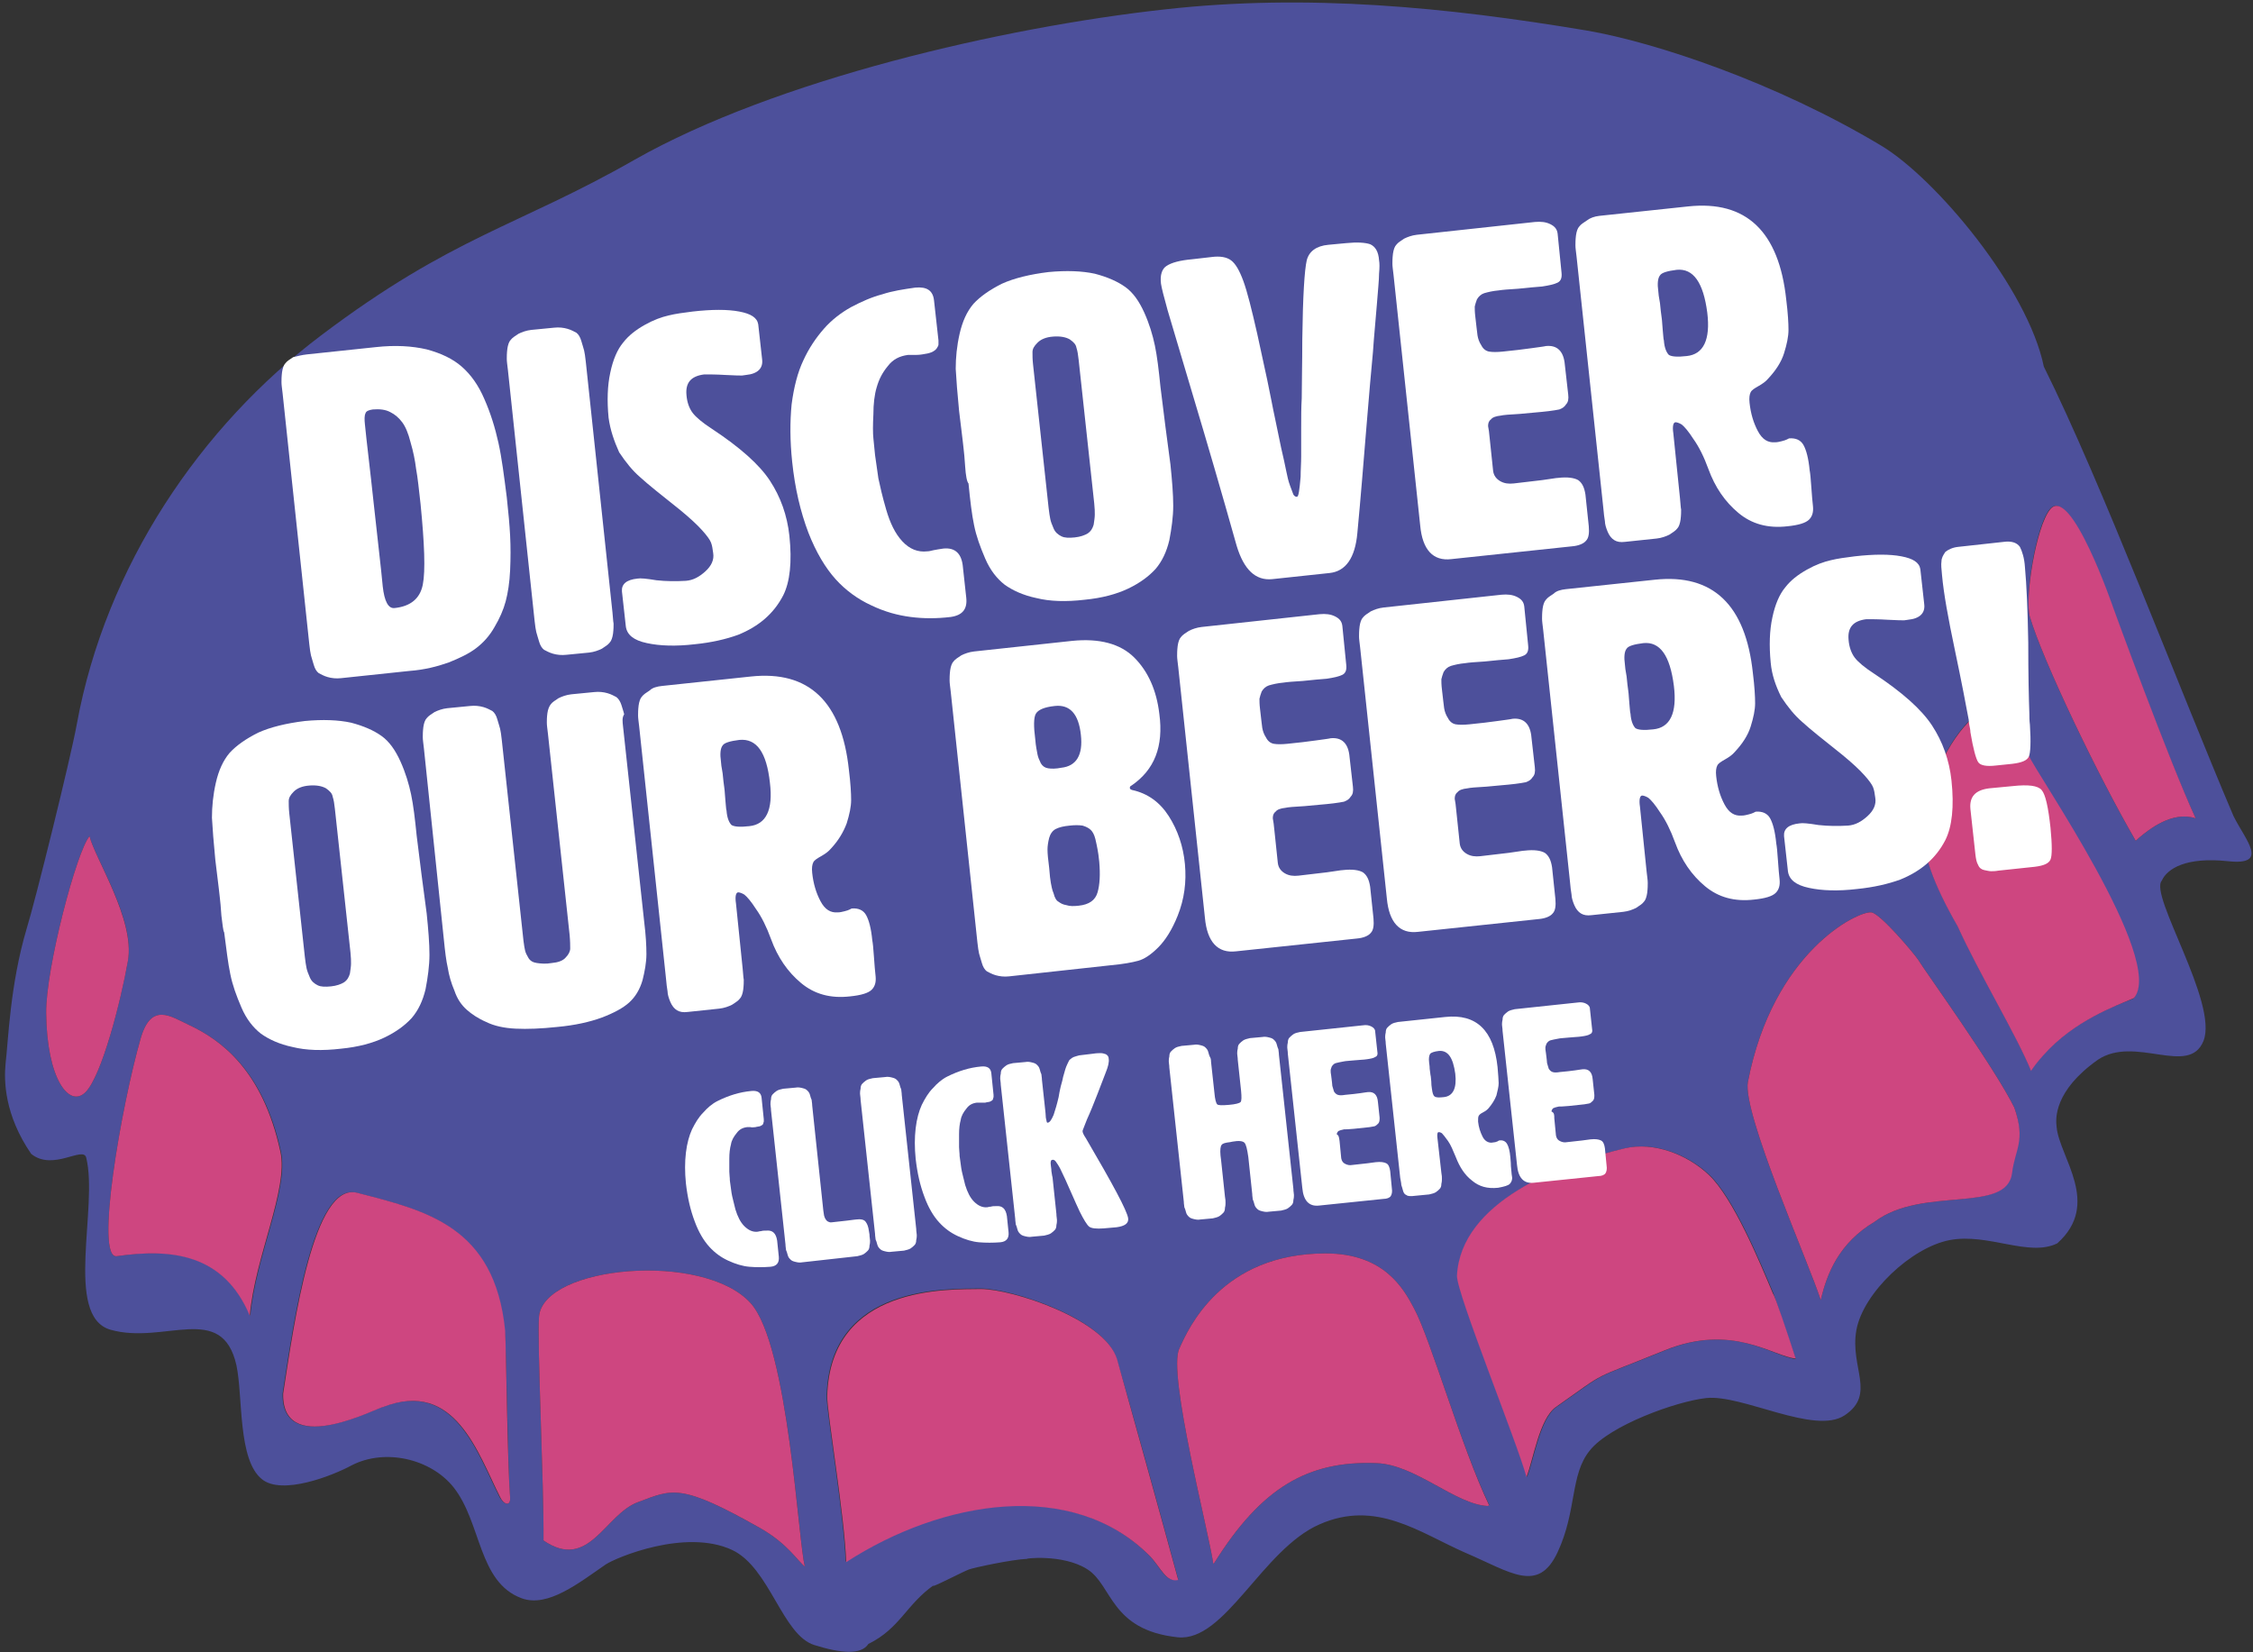 <?xml version="1.0" encoding="UTF-8" standalone="no"?>
<svg width="405px" height="297px" viewBox="0 0 405 297" version="1.1" xmlns="http://www.w3.org/2000/svg" xmlns:xlink="http://www.w3.org/1999/xlink">
    <rect x="0" y="0" width="405" height="297" fill="#333333" stroke="none"/>
    <g id="Page-1" stroke="none" stroke-width="1" fill="none" fill-rule="evenodd">
        <g id="Button_Beer">
            <g id="cap">
                <g id="Group">
                    <path d="M396.1,187.1 C398.8,180.3 386.3,160.9 388.6,158.3 C389.6,156.1 393,154 400.5,154.8 C408,155.6 403.7,151.1 401.5,146.7 C391.7,123.7 377.9,87 367.4,65.9 C364.5,51.8 348,32.1 338.2,26.2 C319.2,14.8 297.5,7.6 285.3,5.5 C260.2,1.3 235,-1.2 209.3,1.7 C180.3,4.9 139.5,14.3 114.1,28.7 C93.1,40.7 81.4,42.4 57.7,60.3 C36.1,76.6 19,101.7 13.8,130.2 C12.7,136.3 6.3,162.1 4.8,166.9 C1.8,177 1.5,187 1,191.2 C0.7,194.3 0.8,200.4 5.6,207.4 C9.5,210.6 15,205.9 15.5,208.1 C17.7,217 11.5,236.5 19.8,239 C29.5,241.8 39.9,233.9 42.5,245.4 C43.7,251 42.7,262.4 47.1,265.9 C50.7,268.8 59.7,265.3 63.2,263.4 C69.2,260.3 77.4,262.2 81.5,267.3 C86.6,273.7 85.9,284.4 93.8,287.3 C98.5,289 104.1,284.5 108.9,281.2 C110.7,280 123.2,274.7 131.6,278.6 C138.4,281.8 140.6,293.9 146.4,295.7 C151.2,297.2 154.8,297.5 156.1,295.5 C161.8,292.7 162.9,288.4 167.9,284.9 C166.6,285.9 173.3,282.4 174.2,282.1 C175,281.8 181.9,280.3 184.7,280.2 C183.7,280.2 191,279.2 195.5,282.1 C200,285 199.6,293 211.7,294.3 C220.2,295.2 226.9,278.5 237.2,274 C247.4,269.5 255.2,275.5 263.4,279.1 C271.6,282.6 276.5,286.5 280,279 C283.5,271.5 282.2,265.1 285.8,260.7 C289.4,256.2 301.3,251.9 306.7,251.3 C313.2,250.6 326.2,258 331.6,254.4 C337.3,250.6 332.5,245.8 333.7,239.1 C334.9,232.4 343.6,224.2 350.5,222.9 C357.4,221.6 364.7,226 369.8,223.5 C377.8,216.4 370.2,208 369.7,202.6 C369.5,201.1 369.2,196.1 377.1,190.5 C383.8,186 393.5,193.6 396.1,187.1 L396.1,187.1 Z M368.4,91.6 C372.1,86.8 379.8,109.3 379.8,109.3 C379.8,109.3 389.7,136.5 394.7,147.1 C390.5,145.7 386.3,149.1 384.5,150.6 C384.3,150.8 384.1,151 383.9,151.1 C377.1,139.4 367.2,118.7 364.9,110.9 C363.9,107.6 365.9,94.8 368.4,91.6 L368.4,91.6 Z M15.4,196.3 C12.4,199.3 8.4,193.8 8.3,182.1 C8.2,174.1 13.8,152.9 16.1,150.3 C17,154.2 24.3,165.2 23,172.6 C21.7,180.1 18.3,193.3 15.4,196.3 L15.4,196.3 Z M21,225.8 C17,226.4 21.8,198.8 25.3,186.6 C27.2,180.1 30.7,182.7 33.9,184.2 C39.7,186.9 47.3,192.3 50.5,207 C52,213.7 45.9,226 45,236.5 C40.2,225.2 30.7,224.3 21,225.8 L21,225.8 Z M89.8,269.1 C85.8,261.2 81.7,247.9 68.8,252.9 C68,252.9 51.2,261.9 50.8,251.1 L50.8,250.5 C52.8,237.5 56.3,212.4 64.1,214.4 C76.5,217.6 88.8,220.4 90.7,239.1 C91.1,242.6 91.2,262.7 91.7,269.2 C91.8,270.9 90.5,270.4 89.8,269.1 L89.8,269.1 Z M136.7,274.7 C122.2,266.5 120.9,267.7 114.7,270 C108.7,272.2 105.9,282.5 97.7,276.9 C97.8,267.1 96.5,240.6 96.9,236.6 C97.8,227.5 126.4,224.9 134.9,234.2 C141.8,241.7 143.5,277.7 144.7,281.6 C143.3,280.5 141.6,277.5 136.7,274.7 L136.7,274.7 Z M206.6,279.6 C192.7,265.6 169.3,269.5 152,280.7 C151.8,272.8 148.5,253.5 148.6,250.8 C149.2,230.8 170.4,231.7 176.2,231.6 C181.8,231.6 198.5,237 200.7,244.2 C202.9,251.4 209,273.6 211.8,283.9 C209.5,284.5 208.7,281.8 206.6,279.6 L206.6,279.6 Z M267.4,270.7 C261.6,270.4 254.5,263.3 247.5,263 C235,262.5 226.7,267.5 218.3,280.9 C218.2,281 218.1,281.1 218.1,281.1 C217.4,275.8 209.8,246.7 212,242.4 C213.6,238.8 219.6,225.3 238.3,225.3 C248.8,225.3 252.3,231.6 254.2,235.2 C257.2,240.8 262.7,260.2 267.7,270.5 C267.6,270.6 267.5,270.7 267.4,270.7 L267.4,270.7 Z M299.4,242.7 C285.4,248.4 289.6,246 279.8,252.9 C276.8,255 275.7,262.5 274.5,265.5 C272.9,259.5 261.9,232.4 262,229.3 C262.7,216 280.5,209.2 292.2,206.4 C297.4,205.2 303.4,207.5 307.3,211.2 C311.7,215.4 316.4,226.8 318.8,232.5 C319,233 321.1,239.4 322.8,244.3 C318.7,243.8 311.4,237.8 299.4,242.7 L299.4,242.7 Z M337,219.6 C330.6,223.4 328.4,228.9 327.3,233.7 C325.2,227.1 313.2,200.1 314.2,194.5 C318.7,171.1 334,163.7 336.4,164 C338,164.2 344,171.3 344.8,172.5 C346,174.5 358.5,191.8 362.1,199.1 C364.1,205 362.1,206.5 361.6,210.7 C360.8,218.3 345.6,213.1 337,219.6 L337,219.6 Z M367.3,189.6 C366.4,190.6 365.7,191.5 365.1,192.4 C362.5,186 355.7,174.8 351.9,166.4 C342.8,150.6 345.2,145.4 348.7,137.6 C350.3,134 352.5,130.8 354.7,128.9 C357.7,126.3 363.7,133.4 364.6,135.9 C365.7,138.8 389.3,172.7 383.5,179.5 C380.4,180.7 372.9,183.4 367.3,189.6 L367.3,189.6 Z" id="Shape" fill="#4D509B"></path>
                    <path d="M364.7,135.8 C365.8,138.7 389.4,172.6 383.6,179.4 C380.4,180.8 372.9,183.4 367.3,189.7 C366.4,190.7 365.7,191.6 365.1,192.5 C362.5,186.1 355.7,174.9 351.9,166.5 C342.8,150.7 345.2,145.5 348.7,137.7 C350.3,134.1 352.5,130.9 354.7,129 C357.8,126.2 363.8,133.3 364.7,135.8 L364.7,135.8 Z" id="Shape" fill="#CE4680"></path>
                    <path d="M394.7,147.1 C390.5,145.7 386.3,149.1 384.5,150.6 C384.3,150.8 384.1,151 383.9,151.1 C377.1,139.4 367.2,118.7 364.9,110.9 C363.9,107.6 366,94.7 368.5,91.6 C372.2,86.8 379.9,109.3 379.9,109.3 C379.9,109.3 389.8,136.5 394.7,147.1 L394.7,147.1 Z" id="Shape" fill="#CE4680"></path>
                    <path d="M361.7,210.8 C360.8,218.3 345.6,213.1 337,219.6 C330.6,223.4 328.4,228.9 327.3,233.7 C325.2,227.1 313.2,200.1 314.2,194.5 C318.7,171.1 334,163.7 336.4,164 C338,164.2 344,171.3 344.8,172.5 C346,174.5 358.5,191.8 362.1,199.1 C364.2,205.1 362.2,206.6 361.7,210.8 L361.7,210.8 Z" id="Shape" fill="#CE4680"></path>
                    <path d="M322.8,244.2 C318.7,243.8 311.4,237.8 299.3,242.7 C285.3,248.4 289.5,246 279.7,252.9 C276.7,255 275.6,262.5 274.4,265.5 C272.8,259.5 261.8,232.4 261.9,229.3 C262.6,216 280.4,209.2 292.1,206.4 C297.3,205.2 303.3,207.5 307.2,211.2 C311.6,215.4 316.3,226.8 318.7,232.5 C319.1,233 321.2,239.3 322.8,244.2 L322.8,244.2 Z" id="Shape" fill="#CE4680"></path>
                    <path d="M267.7,270.6 C267.6,270.6 267.5,270.7 267.4,270.7 C261.6,270.4 254.5,263.3 247.5,263 C235,262.5 226.7,267.5 218.3,280.9 C218.2,281 218.1,281.1 218.1,281.1 C217.4,275.8 209.8,246.7 212,242.4 C213.6,238.8 219.6,225.3 238.3,225.3 C248.8,225.3 252.3,231.6 254.2,235.2 C257.2,240.8 262.7,260.2 267.7,270.6 L267.7,270.6 Z" id="Shape" fill="#CE4680"></path>
                    <path d="M211.8,284 C209.6,284.5 208.7,281.8 206.7,279.7 C192.8,265.7 169.4,269.6 152.1,280.8 C151.9,272.9 148.6,253.6 148.7,250.9 C149.3,230.9 170.5,231.8 176.3,231.7 C181.9,231.7 198.6,237.1 200.8,244.3 C202.8,251.4 209,273.7 211.8,284 L211.8,284 Z" id="Shape" fill="#CE4680"></path>
                    <path d="M144.7,281.6 C143.3,280.5 141.6,277.5 136.7,274.7 C122.2,266.5 120.9,267.7 114.7,270 C108.7,272.2 105.9,282.5 97.7,276.9 C97.8,267.1 96.5,240.6 96.9,236.6 C97.8,227.5 126.4,224.9 134.9,234.2 C141.8,241.7 143.5,277.8 144.7,281.6 L144.7,281.6 Z" id="Shape" fill="#CE4680"></path>
                    <path d="M91.7,269.2 C91.8,270.9 90.5,270.4 89.9,269.1 C85.9,261.2 81.8,247.9 68.9,252.9 C68.1,252.9 51.3,261.9 50.9,251.1 L50.9,250.5 C52.9,237.5 56.4,212.4 64.2,214.4 C76.6,217.6 88.9,220.4 90.8,239.1 C91,242.6 91.2,262.7 91.7,269.2 L91.7,269.2 Z" id="Shape" fill="#CE4680"></path>
                    <path d="M50.4,207 C51.9,213.7 45.8,226 44.9,236.5 C40.2,225.3 30.7,224.4 21,225.8 C17,226.4 21.8,198.8 25.3,186.6 C27.2,180.1 30.7,182.7 33.9,184.2 C39.7,186.9 47.2,192.3 50.4,207 L50.4,207 Z" id="Shape" fill="#CE4680"></path>
                    <path d="M23,172.7 C21.7,180.1 18.3,193.3 15.4,196.3 C12.4,199.3 8.4,193.8 8.3,182.1 C8.2,174.1 13.8,152.9 16.1,150.3 C17,154.2 24.3,165.3 23,172.7 L23,172.7 Z" id="Shape" fill="#CE4680"></path>
                </g>
                <g id="Group" transform="translate(38, 36)" fill="#FFFFFF">
                    <path d="M17.2,27.7 L29.5,26.4 C33.1,26 36.1,26.2 38.7,26.8 C41.3,27.5 43.4,28.5 45,29.9 C46.6,31.3 48,33.2 49.1,35.8 C50.2,38.3 51,40.9 51.6,43.6 C52.2,46.3 52.6,49.5 53.1,53.4 C53.4,56.1 53.6,58.4 53.7,60.3 C53.8,62.3 53.8,64.3 53.7,66.5 C53.6,68.7 53.3,70.6 52.9,72.1 C52.5,73.6 51.8,75.2 50.9,76.7 C50,78.3 48.9,79.5 47.6,80.5 C46.3,81.5 44.6,82.3 42.6,83.1 C40.6,83.8 38.3,84.4 35.6,84.6 L23.3,85.9 C22.4,86 21.6,85.9 20.9,85.7 C20.2,85.5 19.7,85.2 19.3,85 C18.9,84.7 18.6,84.2 18.4,83.5 C18.2,82.8 18,82.2 17.9,81.8 C17.8,81.4 17.7,80.7 17.6,79.8 L12.8,34.7 C12.7,33.8 12.6,33.2 12.6,32.7 C12.6,32.3 12.6,31.7 12.7,30.9 C12.8,30.2 13,29.6 13.3,29.3 C13.6,28.9 14.1,28.6 14.7,28.2 C15.5,28 16.3,27.8 17.2,27.7 L17.2,27.7 Z M29,37.6 C28.3,37.7 27.8,37.9 27.7,38.3 C27.5,38.7 27.5,39.4 27.6,40.3 C27.9,43.4 28.5,48.1 29.2,54.7 C29.9,61.2 30.5,66.1 30.8,69.4 C31.1,72.1 31.8,73.4 32.9,73.3 C35.8,73 37.5,71.6 38,69.1 C38.5,66.6 38.3,61.7 37.6,54.6 C37.3,52 37.1,49.9 36.8,48.3 C36.6,46.7 36.3,45.2 35.8,43.5 C35.4,41.9 34.9,40.7 34.3,39.9 C33.7,39.1 33,38.5 32.2,38.1 C31.3,37.6 30.2,37.5 29,37.6 L29,37.6 Z" id="Shape"></path>
                    <path d="M67.3,29 L72.1,74.1 C72.2,75 72.2,75.6 72.3,76.1 C72.3,76.5 72.3,77.1 72.2,77.9 C72.1,78.6 71.9,79.2 71.6,79.5 C71.3,79.9 70.8,80.2 70.2,80.6 C69.6,80.9 68.8,81.2 67.9,81.3 L63.8,81.7 C62.9,81.8 62.1,81.7 61.4,81.5 C60.7,81.3 60.2,81 59.8,80.8 C59.4,80.5 59.1,80 58.9,79.3 C58.7,78.6 58.5,78 58.4,77.6 C58.3,77.2 58.2,76.5 58.1,75.6 L53.3,30.5 C53.2,29.6 53.1,29 53.1,28.5 C53.1,28.1 53.1,27.5 53.2,26.7 C53.3,26 53.5,25.4 53.8,25.1 C54.1,24.7 54.6,24.4 55.2,24 C55.8,23.7 56.6,23.4 57.5,23.3 L61.6,22.9 C62.5,22.8 63.3,22.9 64,23.1 C64.7,23.3 65.2,23.6 65.6,23.8 C66,24.1 66.3,24.6 66.5,25.3 C66.7,26 66.9,26.6 67,27 C67.1,27.4 67.2,28.1 67.3,29 L67.3,29 Z" id="Shape"></path>
                    <path d="M71.4,39.1 C71.1,36 71.2,33.3 71.7,31 C72.2,28.6 73,26.8 74,25.6 C75,24.3 76.3,23.3 77.9,22.4 C79.5,21.5 80.9,21 82.2,20.7 C83.4,20.4 84.9,20.2 86.5,20 C90,19.6 92.8,19.6 94.9,20 C97,20.4 98.1,21.1 98.3,22.3 L99,28.6 C99.2,30.2 98.2,31.2 96.1,31.4 L95.4,31.5 C95.1,31.5 94.1,31.5 92.4,31.4 C90.8,31.3 89.5,31.3 88.6,31.3 C86.2,31.6 85.2,32.8 85.4,35 C85.5,36.3 85.9,37.4 86.5,38.2 C87.1,39 88.3,40 90,41.1 C95,44.4 98.5,47.5 100.4,50.4 C102.3,53.3 103.5,56.6 103.9,60.3 C104.4,65 104,68.6 102.8,71 C101.1,74.3 98.4,76.6 94.7,78.1 C92.5,78.9 89.9,79.5 86.9,79.8 C83.5,80.2 80.6,80.1 78.3,79.6 C75.9,79.1 74.7,78.1 74.5,76.6 L73.8,70.3 C73.7,69 74.6,68.2 76.6,68 C77.1,67.9 78.2,68 80,68.3 C81.8,68.5 83.6,68.5 85.3,68.4 C86.6,68.3 87.7,67.7 88.8,66.7 C89.9,65.7 90.4,64.6 90.2,63.4 C90.1,62.6 90,62 89.8,61.5 C89.6,61 89.1,60.3 88.2,59.3 C87.3,58.3 86,57.1 84.3,55.7 C80.9,53 78.4,51 77.1,49.8 C75.7,48.6 74.5,47.1 73.3,45.3 C72.4,43.3 71.7,41.3 71.4,39.1 L71.4,39.1 Z" id="Shape"></path>
                    <path d="M104.4,47 C104,43.2 104,39.8 104.3,36.7 C104.7,33.6 105.4,30.9 106.4,28.8 C107.4,26.6 108.7,24.7 110.1,23.1 C111.5,21.5 113.2,20.2 115,19.2 C116.9,18.2 118.7,17.4 120.6,16.9 C122.4,16.3 124.4,16 126.5,15.7 C128.6,15.5 129.7,16.2 129.9,18 L130.7,25.2 L130.7,25.9 C130.7,26.1 130.6,26.3 130.4,26.6 C130.2,26.9 129.9,27.1 129.5,27.3 C129,27.5 128.5,27.6 127.8,27.7 C127.2,27.8 126.7,27.8 126.2,27.8 L125.2,27.8 C123.7,28 122.5,28.6 121.6,29.8 C120.6,31 120,32.2 119.6,33.6 C119.2,34.9 119,36.6 119,38.5 C118.9,40.4 118.9,41.9 119,42.8 C119.1,43.7 119.2,44.7 119.3,45.8 C119.5,47.2 119.7,48.6 119.9,50 C120.2,51.4 120.6,53.2 121.3,55.6 C122,58 122.9,59.9 124.2,61.3 C125.5,62.7 127,63.3 128.7,63.1 C129,63.1 129.4,63 129.8,62.9 C130.3,62.8 130.9,62.7 131.6,62.6 C133.7,62.4 134.9,63.5 135.1,66 L135.7,71.5 C135.9,73.5 135,74.6 132.9,74.9 C130.4,75.2 128,75.2 125.7,74.9 C123.4,74.6 121.1,74 118.6,72.8 C116.2,71.7 114,70.1 112.2,68.1 C110.4,66.1 108.7,63.3 107.3,59.7 C105.9,56 104.9,51.8 104.4,47 L104.4,47 Z" id="Shape"></path>
                    <path d="M135.5,47.9 C135.4,46.4 135.3,45.3 135.2,44.5 C135.1,43.7 135,42.6 134.8,41.1 C134.6,39.6 134.5,38.5 134.4,37.8 C134.1,34.7 133.9,32.2 133.8,30.3 C133.8,28.3 134,26.2 134.5,24 C135,21.8 135.8,20 137,18.6 C138.2,17.3 139.9,16.1 142.1,15 C144.3,14 147.2,13.3 150.5,12.9 C153.7,12.6 156.5,12.7 158.8,13.2 C161.1,13.8 162.9,14.6 164.3,15.6 C165.7,16.6 166.8,18.2 167.7,20.2 C168.6,22.2 169.2,24.2 169.6,26.1 C170,28 170.3,30.5 170.6,33.5 C170.8,35.2 171.1,37.6 171.5,40.7 C171.9,43.8 172.2,46.1 172.4,47.5 C172.7,50.4 172.9,52.9 172.9,54.9 C172.9,56.9 172.6,59 172.2,61.1 C171.7,63.2 170.9,64.9 169.7,66.3 C168.5,67.6 166.9,68.8 164.8,69.8 C162.7,70.8 160.1,71.5 157,71.8 C153.6,72.2 150.7,72.1 148.3,71.5 C145.9,71 144,70.1 142.6,69.1 C141.2,68 140,66.5 139.1,64.4 C138.2,62.3 137.5,60.4 137.1,58.4 C136.7,56.5 136.4,54 136.1,50.9 C135.8,50.6 135.6,49.4 135.5,47.9 L135.5,47.9 Z M154.3,25 C153.6,24.6 152.6,24.4 151.3,24.5 C150,24.6 149.1,25 148.5,25.6 C147.9,26.2 147.6,26.7 147.6,27.3 C147.6,27.9 147.6,28.6 147.7,29.5 L150.5,55.3 C150.6,56.2 150.7,56.8 150.8,57.3 C150.9,57.8 151.1,58.3 151.4,59 C151.7,59.7 152.2,60.1 152.8,60.4 C153.4,60.7 154.2,60.7 155.2,60.6 C156.2,60.5 157,60.2 157.5,59.9 C158.1,59.5 158.4,59 158.6,58.3 C158.7,57.6 158.8,57 158.8,56.5 C158.8,56 158.8,55.4 158.7,54.5 L155.9,28.7 C155.8,27.8 155.7,27.1 155.5,26.5 C155.4,25.9 155,25.5 154.3,25 L154.3,25 Z" id="Shape"></path>
                    <path d="M196,35.6 C196,32.8 196.1,29.3 196.1,25 C196.2,17.2 196.5,12.5 196.9,10.8 C197.3,9.2 198.6,8.2 200.8,8 L204,7.7 C206,7.5 207.4,7.6 208.3,7.9 C209.2,8.3 209.8,9.2 209.9,10.8 C210,11.3 210,12.1 209.9,13.2 C209.9,14.3 209.7,16.2 209.5,18.8 C209.3,21.4 209,24.3 208.8,27.3 C208.5,30.4 208.1,35 207.6,41.1 C207.1,47.2 206.6,53.5 206,59.8 C205.6,64.3 203.9,66.7 201,67 L190.7,68.1 C187.7,68.4 185.6,66.4 184.3,62.1 C181.6,52.5 179,43.6 176.6,35.6 C174.2,27.5 172.6,22.2 171.9,19.8 C171.2,17.3 170.8,15.7 170.7,15 C170.5,13.4 170.9,12.3 171.7,11.8 C172.6,11.2 174.1,10.8 176.3,10.6 L179.8,10.2 C181.3,10 182.5,10.2 183.3,10.8 C184.1,11.4 184.8,12.6 185.5,14.5 C186.2,16.4 187,19.6 188,24 C188.6,26.7 189.2,29.5 189.8,32.3 C190.4,35.1 190.8,37.4 191.2,39.2 C191.6,41 191.9,42.7 192.3,44.5 C192.7,46.2 193,47.6 193.2,48.6 C193.4,49.6 193.6,50.5 193.9,51.3 C194.2,52.1 194.4,52.6 194.5,52.9 C194.7,53.2 194.9,53.3 195.1,53.3 C195.3,53.3 195.4,53 195.5,52.4 C195.6,51.8 195.7,50.9 195.8,49.7 C195.8,48.5 195.9,47.3 195.9,46 L195.9,41.1 C195.9,38.9 195.9,37.2 196,35.6 L196,35.6 Z" id="Shape"></path>
                    <path d="M229.8,42.9 L230.4,48.6 C230.5,49.5 231,50.1 231.7,50.5 C232.4,50.9 233.2,51 234.1,50.9 C235.9,50.7 237.6,50.5 239.2,50.3 C240.8,50.1 241.7,49.9 242.1,49.9 C243.8,49.7 245,49.9 245.7,50.3 C246.4,50.8 246.8,51.6 247,52.9 L247.6,58.6 C247.7,59.8 247.6,60.7 247.1,61.2 C246.7,61.7 245.8,62.1 244.6,62.2 L222.9,64.5 C219.6,64.9 217.7,62.8 217.3,58.5 L212.5,13.4 C212.4,12.5 212.3,11.9 212.3,11.4 C212.3,11 212.3,10.4 212.4,9.6 C212.5,8.9 212.7,8.3 213,8 C213.3,7.6 213.8,7.3 214.4,6.9 C215,6.6 215.8,6.3 216.7,6.2 L237.9,3.9 C239,3.8 239.9,3.9 240.7,4.3 C241.5,4.7 241.9,5.2 242,6 L242.7,13 C242.8,13.9 242.6,14.5 242,14.8 C241.4,15.1 240.5,15.3 239.2,15.5 C238.1,15.6 236.6,15.7 234.9,15.9 C233.2,16 232,16.1 231.4,16.2 C230.3,16.3 229.5,16.5 228.8,16.7 C228.2,16.9 227.8,17.3 227.5,17.8 C227.3,18.3 227.2,18.7 227.1,19.1 C227.1,19.5 227.1,20.1 227.2,20.9 C227.4,22.5 227.5,23.7 227.6,24.3 C227.7,24.9 227.9,25.5 228.3,26.1 C228.6,26.7 229.1,27.1 229.7,27.2 C230.3,27.3 231.1,27.3 232.1,27.2 C234.1,27 235.8,26.8 237.2,26.6 C238.6,26.4 239.5,26.3 239.9,26.2 C241.9,26 243.1,27.1 243.3,29.6 L243.9,34.9 C244,35.7 243.9,36.3 243.5,36.7 C243.2,37.2 242.8,37.4 242.3,37.6 C241.8,37.7 241.2,37.8 240.4,37.9 C238.8,38.1 237.1,38.2 235.2,38.4 C233.3,38.5 232.2,38.6 231.8,38.7 C230.9,38.8 230.3,39 230,39.4 C229.6,39.7 229.5,40.1 229.5,40.6 C229.6,41 229.7,41.8 229.8,42.9 L229.8,42.9 Z" id="Shape"></path>
                    <path d="M249.5,2.8 L265.5,1.1 C275.9,2.73114864e-14 281.8,5.6 283.1,17.9 C283.4,20.3 283.5,22.1 283.5,23.3 C283.5,24.5 283.2,25.9 282.7,27.5 C282.2,29.1 281.2,30.6 279.9,32 C279.4,32.6 278.8,33 278.1,33.4 C277.4,33.8 276.9,34.1 276.7,34.5 C276.5,34.9 276.4,35.5 276.5,36.4 C276.7,38.3 277.2,40 278,41.5 C278.8,43 279.8,43.6 281.1,43.5 C281.5,43.5 281.9,43.4 282.3,43.3 C282.7,43.2 283,43.1 283.2,43 C283.4,42.9 283.6,42.8 283.6,42.8 C284.8,42.7 285.7,43.1 286.2,44 C286.7,44.9 287.1,46.4 287.3,48.5 C287.4,49 287.5,50 287.6,51.5 C287.7,53 287.8,54.1 287.9,55 C288,56 287.8,56.8 287.2,57.4 C286.6,58 285.3,58.4 283.3,58.6 C279.8,59 276.9,58.2 274.5,56.2 C272.1,54.2 270.3,51.6 269.1,48.3 C268.3,46.1 267.4,44.3 266.4,42.9 C265.5,41.5 264.8,40.7 264.3,40.3 C263.8,40 263.4,39.9 263.2,39.9 C262.8,39.9 262.6,40.6 262.8,41.9 L264,53.6 C264.1,54.5 264.1,55.1 264.2,55.6 C264.2,56 264.2,56.6 264.1,57.4 C264,58.1 263.8,58.7 263.5,59 C263.2,59.4 262.7,59.7 262.1,60.1 C261.5,60.4 260.7,60.7 259.8,60.8 L254.1,61.4 C253.3,61.5 252.7,61.4 252.2,61.1 C251.7,60.8 251.3,60.3 251,59.6 C250.7,58.9 250.5,58.2 250.5,57.7 C250.4,57.2 250.3,56.3 250.2,55.2 L245.4,10.1 C245.3,9.2 245.2,8.6 245.2,8.1 C245.2,7.7 245.2,7.1 245.3,6.3 C245.4,5.6 245.6,5 245.9,4.7 C246.2,4.3 246.7,4 247.3,3.6 C247.8,3.2 248.6,2.9 249.5,2.8 L249.5,2.8 Z M263.4,12.5 C261.8,12.7 260.7,13 260.4,13.5 C260,14 259.9,15 260.1,16.4 C260.1,16.7 260.2,17.4 260.4,18.5 C260.5,19.6 260.6,20.4 260.7,21.1 C260.8,21.7 260.8,22.5 260.9,23.4 C261,24.3 261,24.9 261.1,25.2 C261.2,26.6 261.6,27.4 262,27.8 C262.5,28.1 263.5,28.2 265.2,28 C268.2,27.7 269.5,25.1 268.9,20.2 C268.2,14.8 266.4,12.2 263.4,12.5 L263.4,12.5 Z" id="Shape"></path>
                    <path d="M1.8,128.6 C1.7,127.1 1.6,126 1.5,125.2 C1.4,124.4 1.3,123.3 1.1,121.8 C0.9,120.3 0.8,119.2 0.7,118.5 C0.4,115.4 0.2,112.9 0.1,111 C0.1,109 0.3,106.9 0.8,104.7 C1.3,102.5 2.1,100.7 3.3,99.3 C4.5,98 6.2,96.8 8.4,95.7 C10.6,94.7 13.5,94 16.8,93.6 C20,93.3 22.8,93.4 25.1,93.9 C27.4,94.5 29.2,95.3 30.6,96.3 C32,97.3 33.1,98.9 34,100.9 C34.9,102.9 35.5,104.9 35.9,106.8 C36.3,108.7 36.6,111.2 36.9,114.2 C37.1,115.9 37.4,118.3 37.8,121.4 C38.2,124.5 38.5,126.8 38.7,128.2 C39,131.1 39.2,133.6 39.2,135.6 C39.2,137.6 38.9,139.7 38.5,141.8 C38,143.9 37.2,145.6 36,147 C34.8,148.3 33.2,149.5 31.1,150.5 C29,151.5 26.4,152.2 23.3,152.5 C19.9,152.9 17,152.8 14.6,152.2 C12.2,151.7 10.3,150.8 8.9,149.8 C7.5,148.7 6.3,147.2 5.4,145.1 C4.5,143 3.8,141.1 3.4,139.1 C3,137.2 2.7,134.7 2.3,131.6 C2.1,131.3 2,130.1 1.8,128.6 L1.8,128.6 Z M20.6,105.7 C19.9,105.3 18.9,105.1 17.6,105.2 C16.3,105.3 15.4,105.7 14.8,106.3 C14.2,106.9 13.9,107.4 13.9,108 C13.9,108.5 13.9,109.3 14,110.2 L16.8,136 C16.9,136.9 17,137.5 17.1,138 C17.2,138.5 17.4,139 17.7,139.7 C18,140.4 18.5,140.8 19.1,141.1 C19.7,141.4 20.5,141.4 21.5,141.3 C22.5,141.2 23.3,140.9 23.8,140.6 C24.4,140.2 24.7,139.7 24.9,139 C25,138.3 25.1,137.7 25.1,137.2 C25.1,136.7 25.1,136.1 25,135.2 L22.2,109.4 C22.1,108.5 22,107.8 21.8,107.2 C21.7,106.6 21.3,106.2 20.6,105.7 L20.6,105.7 Z" id="Shape"></path>
                    <path d="M74,94.6 L77.8,129.7 C78.1,132.1 78.2,134 78.2,135.5 C78.2,137 77.9,138.6 77.5,140.2 C77,141.9 76.2,143.2 75.1,144.2 C74,145.2 72.3,146.1 70.2,146.9 C68,147.7 65.4,148.3 62.1,148.6 C59.3,148.9 56.8,149 54.7,148.9 C52.6,148.8 50.8,148.4 49.4,147.7 C48,147.1 46.8,146.3 45.9,145.5 C45,144.7 44.2,143.6 43.7,142.1 C43.1,140.7 42.7,139.3 42.5,138 C42.2,136.7 42,135 41.8,133 L38.2,98.5 C38.1,97.6 38,97 38,96.5 C38,96.1 38,95.5 38.1,94.7 C38.2,94 38.4,93.4 38.7,93.1 C39,92.7 39.5,92.4 40.1,92 C40.7,91.7 41.5,91.4 42.4,91.3 L46.5,90.9 C47.4,90.8 48.2,90.9 48.9,91.1 C49.6,91.3 50.1,91.6 50.5,91.8 C50.9,92.1 51.2,92.6 51.4,93.3 C51.6,94 51.8,94.6 51.9,95 C52,95.4 52.1,96.1 52.2,97 L56.1,133.1 C56.2,133.9 56.3,134.5 56.4,134.9 C56.5,135.3 56.7,135.7 57,136.2 C57.3,136.7 57.8,137 58.5,137.1 C59.2,137.2 60.1,137.3 61.2,137.1 C62.3,137 63.2,136.7 63.7,136.1 C64.2,135.6 64.5,135 64.5,134.5 C64.5,134 64.5,133.2 64.4,132.1 L60.5,95.9 C60.4,95 60.3,94.4 60.3,93.9 C60.3,93.5 60.3,92.9 60.4,92.2 C60.5,91.5 60.7,91 61,90.6 C61.3,90.2 61.8,89.9 62.4,89.5 C63,89.2 63.8,88.9 64.7,88.8 L68.8,88.4 C69.7,88.3 70.5,88.4 71.2,88.6 C71.9,88.8 72.4,89.1 72.8,89.3 C73.2,89.6 73.5,90.1 73.7,90.7 C73.9,91.4 74.1,91.9 74.2,92.4 C73.8,93 73.9,93.7 74,94.6 L74,94.6 Z" id="Shape"></path>
                    <path d="M81,87.3 L97,85.6 C107.4,84.5 113.3,90.1 114.6,102.4 C114.9,104.8 115,106.6 115,107.8 C115,109 114.7,110.4 114.2,112 C113.6,113.6 112.7,115.1 111.4,116.5 C110.9,117.1 110.3,117.5 109.6,117.9 C108.9,118.3 108.4,118.6 108.2,119 C108,119.4 107.9,120 108,120.9 C108.2,122.8 108.7,124.5 109.5,126 C110.3,127.5 111.3,128.1 112.6,128 C113,128 113.4,127.9 113.8,127.8 C114.2,127.7 114.5,127.6 114.7,127.5 C114.9,127.4 115.1,127.3 115.1,127.3 C116.3,127.2 117.2,127.6 117.7,128.5 C118.2,129.4 118.6,130.9 118.8,133 C118.9,133.5 119,134.5 119.1,136 C119.2,137.5 119.3,138.6 119.4,139.5 C119.5,140.5 119.3,141.3 118.7,141.9 C118.1,142.5 116.8,142.9 114.8,143.1 C111.3,143.5 108.4,142.7 106,140.7 C103.6,138.7 101.8,136.1 100.6,132.8 C99.8,130.6 98.9,128.8 97.9,127.4 C97,126 96.3,125.2 95.8,124.8 C95.3,124.5 94.9,124.4 94.7,124.4 C94.3,124.4 94.1,125.1 94.3,126.4 L95.5,138.1 C95.6,139 95.6,139.6 95.7,140.1 C95.7,140.5 95.7,141.1 95.6,141.9 C95.5,142.6 95.3,143.2 95,143.5 C94.7,143.9 94.2,144.2 93.6,144.6 C93,144.9 92.2,145.2 91.3,145.3 L85.6,145.9 C84.8,146 84.2,145.9 83.7,145.6 C83.2,145.3 82.8,144.8 82.5,144.1 C82.2,143.4 82,142.7 82,142.2 C81.9,141.7 81.8,140.8 81.7,139.7 L76.9,94.6 C76.8,93.7 76.7,93.1 76.7,92.6 C76.7,92.2 76.7,91.6 76.8,90.8 C76.9,90.1 77.1,89.5 77.4,89.2 C77.7,88.8 78.2,88.5 78.8,88.1 C79.3,87.6 80.1,87.4 81,87.3 L81,87.3 Z M94.9,97 C93.3,97.2 92.2,97.5 91.9,98 C91.5,98.5 91.4,99.5 91.6,100.9 C91.6,101.2 91.7,101.9 91.9,103 C92,104.1 92.1,104.9 92.2,105.6 C92.3,106.2 92.3,107 92.4,107.9 C92.5,108.8 92.5,109.4 92.6,109.7 C92.7,111.1 93.1,111.9 93.5,112.3 C94,112.6 95,112.7 96.7,112.5 C99.7,112.2 101,109.6 100.4,104.7 C99.8,99.2 98,96.7 94.9,97 L94.9,97 Z" id="Shape"></path>
                    <path d="M165.4,105.2 C165.2,105.3 165.1,105.4 165.1,105.6 C165.1,105.8 165.2,105.9 165.5,106 C168.3,106.6 170.5,108.2 172.1,110.7 C173.7,113.2 174.7,116.1 175,119.3 C175.3,122.5 174.9,125.6 173.7,128.6 C172.7,131.1 171.5,133 170.2,134.3 C168.9,135.6 167.7,136.4 166.6,136.7 C165.5,137 163.9,137.3 161.7,137.5 L143.4,139.5 C142.5,139.6 141.7,139.5 141,139.3 C140.3,139.1 139.8,138.8 139.4,138.6 C139,138.3 138.7,137.8 138.5,137.1 C138.3,136.4 138.1,135.8 138,135.4 C137.9,135 137.8,134.3 137.7,133.4 L132.9,88.3 C132.8,87.4 132.7,86.8 132.7,86.3 C132.7,85.9 132.7,85.3 132.8,84.5 C132.9,83.8 133.1,83.2 133.4,82.9 C133.7,82.5 134.2,82.2 134.8,81.8 C135.4,81.5 136.2,81.2 137.1,81.1 L154.7,79.2 C159.6,78.7 163.4,79.7 165.9,82.2 C168.4,84.7 169.9,88.1 170.4,92.3 C171.2,98.2 169.5,102.4 165.4,105.2 L165.4,105.2 Z M151.6,90.9 C149.7,91.1 148.6,91.6 148.2,92.3 C147.8,93 147.8,94.6 148.1,96.9 C148.2,98.2 148.4,99 148.5,99.6 C148.6,100.1 148.8,100.6 149.1,101.2 C149.4,101.7 149.8,102 150.4,102.1 C151,102.2 151.8,102.2 152.8,102 C155.5,101.7 156.7,99.7 156.3,96.1 C155.9,92.3 154.3,90.6 151.6,90.9 L151.6,90.9 Z M154.3,112.4 C153.2,112.5 152.4,112.7 151.8,113 C151.2,113.3 150.8,113.9 150.6,114.6 C150.4,115.4 150.3,116.1 150.3,116.7 C150.3,117.4 150.4,118.5 150.6,120 C150.7,121.3 150.8,122.2 150.9,122.7 C151,123.2 151.1,123.9 151.4,124.6 C151.6,125.4 151.9,125.9 152.3,126.1 C152.7,126.4 153.1,126.6 153.7,126.7 C154.3,126.9 155,126.9 155.9,126.8 C157.8,126.6 158.9,125.8 159.3,124.4 C159.7,123 159.8,121.2 159.6,118.9 C159.5,117.9 159.4,117.2 159.3,116.7 C159.2,116.2 159.1,115.6 158.9,114.8 C158.7,114 158.4,113.5 158.1,113.2 C157.8,112.9 157.3,112.6 156.6,112.4 C155.9,112.3 155.2,112.3 154.3,112.4 L154.3,112.4 Z" id="Shape"></path>
                    <path d="M191.1,113.4 L191.7,119.1 C191.8,120 192.3,120.6 193,121 C193.7,121.4 194.5,121.5 195.4,121.4 C197.2,121.2 198.9,121 200.5,120.8 C202.1,120.6 203,120.4 203.4,120.4 C205.1,120.2 206.3,120.4 207,120.8 C207.7,121.3 208.1,122.1 208.3,123.4 L208.9,129.1 C209,130.3 208.9,131.2 208.4,131.7 C208,132.2 207.1,132.6 205.9,132.7 L184.2,135 C180.9,135.4 179,133.3 178.6,129 L173.8,83.9 C173.7,83 173.6,82.4 173.6,81.9 C173.6,81.5 173.6,80.9 173.7,80.1 C173.8,79.4 174,78.8 174.3,78.5 C174.6,78.1 175.1,77.8 175.7,77.4 C176.3,77.1 177.1,76.8 178,76.7 L199.2,74.4 C200.3,74.3 201.2,74.4 202,74.8 C202.8,75.2 203.2,75.7 203.3,76.5 L204,83.5 C204.1,84.4 203.9,85 203.3,85.3 C202.7,85.6 201.8,85.8 200.5,86 C199.4,86.1 197.9,86.2 196.2,86.4 C194.5,86.5 193.3,86.6 192.7,86.7 C191.6,86.8 190.8,87 190.1,87.2 C189.5,87.4 189.1,87.8 188.8,88.3 C188.6,88.8 188.5,89.2 188.4,89.6 C188.4,90 188.4,90.6 188.5,91.4 C188.7,93 188.8,94.2 188.9,94.8 C189,95.4 189.2,96 189.6,96.6 C189.9,97.2 190.4,97.6 191,97.7 C191.6,97.8 192.4,97.8 193.4,97.7 C195.4,97.5 197.1,97.3 198.5,97.1 C199.9,96.9 200.8,96.8 201.2,96.7 C203.2,96.5 204.4,97.6 204.6,100.1 L205.2,105.4 C205.3,106.2 205.2,106.8 204.8,107.2 C204.5,107.7 204.1,107.9 203.6,108.1 C203.1,108.2 202.5,108.3 201.7,108.4 C200.1,108.6 198.4,108.7 196.5,108.9 C194.6,109 193.5,109.1 193.1,109.2 C192.2,109.3 191.6,109.5 191.3,109.9 C190.9,110.2 190.8,110.6 190.8,111.1 C190.9,111.6 191,112.3 191.1,113.4 L191.1,113.4 Z" id="Shape"></path>
                    <path d="M223.8,109.9 L224.4,115.6 C224.5,116.5 225,117.1 225.7,117.5 C226.4,117.9 227.2,118 228.1,117.9 C229.9,117.7 231.6,117.5 233.2,117.3 C234.8,117.1 235.7,116.9 236.1,116.9 C237.8,116.7 239,116.9 239.7,117.3 C240.4,117.8 240.8,118.6 241,119.9 L241.6,125.6 C241.7,126.8 241.6,127.7 241.1,128.2 C240.7,128.7 239.8,129.1 238.6,129.2 L216.9,131.5 C213.6,131.9 211.7,129.8 211.3,125.5 L206.5,80.4 C206.4,79.5 206.3,78.9 206.3,78.4 C206.3,78 206.3,77.4 206.4,76.6 C206.5,75.9 206.7,75.3 207,75 C207.3,74.6 207.8,74.3 208.4,73.9 C209,73.6 209.8,73.3 210.7,73.2 L231.9,70.9 C233,70.8 233.9,70.9 234.7,71.3 C235.5,71.7 235.9,72.2 236,73 L236.7,80 C236.8,80.9 236.6,81.5 236,81.8 C235.4,82.1 234.5,82.3 233.2,82.5 C232.1,82.6 230.6,82.7 228.9,82.9 C227.2,83 226,83.1 225.4,83.2 C224.3,83.3 223.5,83.5 222.8,83.7 C222.2,83.9 221.8,84.3 221.5,84.8 C221.3,85.3 221.2,85.7 221.1,86.1 C221.1,86.5 221.1,87.1 221.2,87.9 C221.4,89.5 221.5,90.7 221.6,91.3 C221.7,91.9 221.9,92.5 222.3,93.1 C222.6,93.7 223.1,94.1 223.7,94.2 C224.3,94.3 225.1,94.3 226.1,94.2 C228.1,94 229.8,93.8 231.2,93.6 C232.6,93.4 233.5,93.3 233.9,93.2 C235.9,93 237.1,94.1 237.3,96.6 L237.9,101.9 C238,102.7 237.9,103.3 237.5,103.7 C237.2,104.2 236.8,104.4 236.3,104.6 C235.8,104.7 235.2,104.8 234.4,104.9 C232.8,105.1 231.1,105.2 229.2,105.4 C227.3,105.5 226.2,105.6 225.8,105.7 C224.9,105.8 224.3,106 224,106.4 C223.6,106.7 223.5,107.1 223.5,107.6 C223.6,108 223.7,108.8 223.8,109.9 L223.8,109.9 Z" id="Shape"></path>
                    <path d="M243.5,69.9 L259.5,68.2 C269.9,67.1 275.8,72.7 277.1,85 C277.4,87.4 277.5,89.2 277.5,90.4 C277.5,91.6 277.2,93 276.7,94.6 C276.2,96.2 275.2,97.7 273.9,99.1 C273.4,99.7 272.8,100.1 272.1,100.5 C271.4,100.9 270.9,101.2 270.7,101.6 C270.5,102 270.4,102.6 270.5,103.5 C270.7,105.4 271.2,107.1 272,108.6 C272.8,110.1 273.8,110.7 275.1,110.6 C275.5,110.6 275.9,110.5 276.3,110.4 C276.7,110.3 277,110.2 277.2,110.1 C277.4,110 277.6,109.9 277.6,109.9 C278.8,109.8 279.7,110.2 280.2,111.1 C280.7,112 281.1,113.5 281.3,115.6 C281.4,116.1 281.5,117.1 281.6,118.6 C281.7,120.1 281.8,121.2 281.9,122.1 C282,123.1 281.8,123.9 281.2,124.5 C280.6,125.1 279.3,125.5 277.3,125.7 C273.8,126.1 270.9,125.3 268.5,123.3 C266.1,121.3 264.3,118.7 263.1,115.4 C262.3,113.2 261.4,111.4 260.4,110 C259.5,108.6 258.8,107.8 258.3,107.4 C257.8,107.1 257.4,107 257.2,107 C256.8,107 256.6,107.7 256.8,109 L258,120.7 C258.1,121.6 258.2,122.2 258.2,122.7 C258.2,123.1 258.2,123.7 258.1,124.5 C258,125.2 257.8,125.8 257.5,126.1 C257.2,126.5 256.7,126.8 256.1,127.2 C255.5,127.5 254.7,127.8 253.8,127.9 L248.1,128.5 C247.3,128.6 246.7,128.5 246.2,128.2 C245.7,127.9 245.3,127.4 245,126.7 C244.7,126 244.5,125.3 244.5,124.8 C244.4,124.3 244.3,123.4 244.2,122.3 L239.4,77.2 C239.3,76.3 239.2,75.7 239.2,75.2 C239.2,74.8 239.2,74.2 239.3,73.4 C239.4,72.7 239.6,72.1 239.9,71.8 C240.2,71.4 240.7,71.1 241.3,70.7 C241.8,70.2 242.6,70 243.5,69.9 L243.5,69.9 Z M257.4,79.6 C255.8,79.8 254.7,80.1 254.4,80.6 C254,81.1 253.9,82.1 254.1,83.5 C254.1,83.8 254.2,84.5 254.4,85.6 C254.5,86.7 254.6,87.5 254.7,88.2 C254.8,88.8 254.8,89.6 254.9,90.5 C255,91.4 255,92 255.1,92.3 C255.2,93.7 255.6,94.5 256,94.9 C256.5,95.2 257.5,95.3 259.2,95.1 C262.2,94.8 263.5,92.2 262.9,87.3 C262.2,81.8 260.4,79.3 257.4,79.6 L257.4,79.6 Z" id="Shape"></path>
                    <path d="M280.3,83.1 C280,80 280.1,77.3 280.6,75 C281.1,72.6 281.9,70.8 282.9,69.6 C283.9,68.3 285.2,67.3 286.8,66.4 C288.4,65.5 289.8,65 291.1,64.7 C292.3,64.4 293.8,64.2 295.4,64 C298.9,63.6 301.7,63.6 303.8,64 C305.9,64.4 307,65.1 307.2,66.3 L307.9,72.6 C308.1,74.2 307.1,75.2 305,75.4 L304.3,75.5 C304,75.5 303,75.5 301.3,75.4 C299.7,75.3 298.4,75.3 297.5,75.3 C295.1,75.6 294.1,76.8 294.3,79 C294.4,80.3 294.8,81.4 295.4,82.2 C296,83 297.2,84 298.9,85.1 C303.9,88.4 307.4,91.5 309.3,94.4 C311.2,97.3 312.4,100.6 312.8,104.3 C313.3,109 312.9,112.6 311.7,115 C310,118.3 307.3,120.6 303.6,122.1 C301.4,122.9 298.8,123.5 295.8,123.8 C292.4,124.2 289.5,124.1 287.2,123.6 C284.8,123.1 283.6,122.1 283.4,120.6 L282.7,114.3 C282.6,113 283.5,112.2 285.5,112 C286,111.9 287.1,112 288.9,112.3 C290.7,112.5 292.5,112.5 294.2,112.4 C295.5,112.3 296.6,111.7 297.7,110.7 C298.8,109.7 299.3,108.6 299.1,107.4 C299,106.6 298.9,106 298.7,105.5 C298.5,105 298,104.3 297.1,103.3 C296.2,102.3 294.9,101.1 293.2,99.7 C289.8,97 287.3,95 286,93.8 C284.6,92.6 283.4,91.1 282.2,89.3 C281.2,87.3 280.5,85.3 280.3,83.1 L280.3,83.1 Z" id="Shape"></path>
                    <path d="M314,62.3 L322.2,61.4 C323.7,61.2 324.6,61.6 325.1,62.3 C325.5,63.1 325.9,64.3 326,65.9 C326.3,69.1 326.5,73.7 326.6,79.5 C326.6,85.3 326.7,89.6 326.8,92.3 C326.8,92.8 326.8,93.5 326.9,94.3 C327.1,97.4 327,99.4 326.7,100 C326.4,100.7 325.4,101.1 323.7,101.3 L320.8,101.6 C319.1,101.8 318,101.6 317.6,101 C317.2,100.4 316.7,98.6 316.2,95.6 C316.2,95.2 316.1,94.8 316,94.3 C315.9,93.8 315.9,93.5 315.9,93.4 C315.4,90.7 314.6,86.5 313.4,80.8 C312.2,75.1 311.4,70.7 311.1,67.4 C311,66.3 310.9,65.5 311,64.9 C311,64.3 311.3,63.8 311.7,63.2 C312.2,62.8 313,62.4 314,62.3 L314,62.3 Z M327.8,119.8 L321.2,120.5 C320.7,120.6 320.2,120.6 319.9,120.6 C319.6,120.6 319.2,120.5 318.7,120.4 C318.2,120.3 317.8,120 317.6,119.5 C317.3,119 317.2,118.4 317.1,117.6 L316.2,109.4 C316,107.2 317.1,106 319.6,105.7 L323.8,105.3 C326.6,105 328.3,105.2 329,106 C329.7,106.8 330.2,109.1 330.6,112.8 C330.9,115.9 330.9,117.8 330.6,118.5 C330.3,119.2 329.4,119.6 327.8,119.8 L327.8,119.8 Z" id="Shape"></path>
                </g>
                <g id="Group" transform="translate(123, 180)" fill="#FFFFFF">
                    <path d="M0.3,32.7 C0.1,30.7 0.1,28.9 0.3,27.2 C0.5,25.5 0.9,24.1 1.4,23 C2,21.8 2.6,20.8 3.4,20 C4.2,19.1 5,18.4 6,17.9 C7,17.4 8,17 9,16.7 C10,16.4 11,16.2 12.1,16.1 C13.2,16 13.8,16.4 13.9,17.3 L14.3,21.2 L14.3,21.6 C14.3,21.7 14.2,21.8 14.2,22 C14.1,22.2 13.9,22.3 13.7,22.4 C13.5,22.5 13.1,22.5 12.8,22.6 C12.5,22.6 12.2,22.7 11.9,22.6 L11.3,22.6 C10.5,22.7 9.9,23 9.4,23.7 C8.9,24.3 8.5,25 8.4,25.7 C8.2,26.4 8.1,27.3 8.1,28.3 L8.1,30.6 C8.1,31.1 8.2,31.6 8.2,32.2 C8.3,33 8.4,33.7 8.5,34.4 C8.6,35.1 8.9,36.1 9.2,37.4 C9.6,38.7 10.1,39.7 10.8,40.4 C11.5,41.1 12.3,41.5 13.2,41.4 C13.3,41.4 13.5,41.3 13.8,41.3 C14.1,41.2 14.4,41.2 14.8,41.2 C15.9,41.1 16.5,41.7 16.7,43 L17,45.9 C17.1,47 16.6,47.6 15.5,47.7 C14.2,47.8 12.9,47.8 11.7,47.7 C10.5,47.6 9.2,47.2 7.9,46.6 C6.6,46 5.5,45.2 4.5,44.1 C3.5,43 2.6,41.5 1.9,39.6 C1.1,37.5 0.6,35.3 0.3,32.7 L0.3,32.7 Z" id="Shape"></path>
                    <path d="M26.6,39.7 C27.5,39.6 28.4,39.5 29.3,39.4 C30.2,39.3 30.7,39.2 30.9,39.2 C31.7,39.1 32.3,39.2 32.6,39.6 C32.9,40 33.1,40.5 33.2,41.3 L33.3,41.9 C33.3,42.4 33.4,42.7 33.4,43 C33.4,43.2 33.4,43.5 33.3,43.9 C33.3,44.3 33.2,44.6 33,44.8 C32.8,45 32.6,45.2 32.3,45.4 C32,45.6 31.5,45.7 31.1,45.8 L21.2,46.9 C20.7,47 20.3,46.9 19.9,46.8 C19.5,46.7 19.3,46.6 19.1,46.4 C18.9,46.2 18.7,46 18.6,45.6 C18.5,45.2 18.4,44.9 18.3,44.7 C18.3,44.5 18.2,44.1 18.2,43.7 L15.6,19.6 C15.6,19.1 15.5,18.8 15.5,18.5 C15.5,18.3 15.5,18 15.6,17.6 C15.6,17.2 15.7,16.9 15.9,16.7 C16.1,16.5 16.3,16.3 16.6,16.1 C16.9,15.9 17.3,15.8 17.8,15.7 L20,15.5 C20.5,15.4 20.9,15.5 21.3,15.6 C21.7,15.7 21.9,15.8 22.1,16 C22.3,16.2 22.5,16.4 22.6,16.8 C22.7,17.2 22.8,17.5 22.9,17.7 C22.9,17.9 23,18.3 23,18.7 L25,37.6 C25.1,38.1 25.1,38.5 25.2,38.7 C25.3,39 25.4,39.2 25.7,39.5 C25.9,39.6 26.2,39.8 26.6,39.7 L26.6,39.7 Z" id="Shape"></path>
                    <path d="M39.1,16.8 L41.7,40.9 C41.7,41.4 41.8,41.7 41.8,42 C41.8,42.2 41.8,42.5 41.7,42.9 C41.7,43.3 41.6,43.6 41.4,43.8 C41.2,44 41,44.2 40.7,44.4 C40.4,44.6 39.9,44.7 39.5,44.8 L37.3,45 C36.8,45.1 36.4,45 36,44.9 C35.6,44.8 35.4,44.7 35.2,44.5 C35,44.3 34.8,44.1 34.7,43.7 C34.6,43.3 34.5,43 34.4,42.8 C34.4,42.6 34.3,42.2 34.3,41.8 L31.7,17.7 C31.7,17.2 31.6,16.9 31.6,16.6 C31.6,16.4 31.6,16.1 31.7,15.7 C31.7,15.3 31.8,15 32,14.8 C32.2,14.6 32.4,14.4 32.7,14.2 C33,14 33.4,13.9 33.9,13.8 L36.1,13.6 C36.6,13.5 37,13.6 37.4,13.7 C37.8,13.8 38,13.9 38.2,14.1 C38.4,14.3 38.6,14.5 38.7,14.9 C38.8,15.3 38.9,15.6 39,15.8 C39,16 39.1,16.4 39.1,16.8 L39.1,16.8 Z" id="Shape"></path>
                    <path d="M41.6,28.3 C41.4,26.3 41.4,24.5 41.6,22.8 C41.8,21.1 42.2,19.7 42.7,18.6 C43.3,17.4 43.9,16.4 44.7,15.6 C45.5,14.7 46.3,14 47.3,13.5 C48.3,13 49.3,12.6 50.3,12.3 C51.3,12 52.3,11.8 53.4,11.7 C54.5,11.6 55.1,12 55.2,12.9 L55.6,16.8 L55.6,17.2 C55.6,17.3 55.5,17.4 55.5,17.6 C55.4,17.8 55.2,17.9 55,18 C54.8,18.1 54.4,18.1 54.1,18.2 L53.2,18.2 L52.6,18.2 C51.8,18.3 51.2,18.6 50.7,19.3 C50.2,19.9 49.8,20.6 49.7,21.3 C49.5,22 49.4,22.9 49.4,23.9 L49.4,26.2 C49.4,26.7 49.5,27.2 49.5,27.8 C49.6,28.6 49.7,29.3 49.8,30 C49.9,30.7 50.2,31.7 50.5,33 C50.9,34.3 51.4,35.3 52.1,36 C52.8,36.7 53.6,37.1 54.5,37 C54.6,37 54.8,36.9 55.1,36.9 C55.4,36.8 55.7,36.8 56.1,36.8 C57.2,36.7 57.8,37.3 58,38.6 L58.3,41.5 C58.4,42.6 57.9,43.2 56.8,43.3 C55.5,43.4 54.2,43.4 53,43.3 C51.8,43.2 50.5,42.8 49.2,42.2 C47.9,41.6 46.8,40.8 45.8,39.7 C44.8,38.6 43.9,37.1 43.2,35.2 C42.4,33.1 41.9,30.9 41.6,28.3 L41.6,28.3 Z" id="Shape"></path>
                    <path d="M72.2,24.6 C77,32.8 79.6,37.6 79.8,39 C79.9,39.9 79.2,40.4 77.7,40.6 L75.4,40.8 C74.1,40.9 73.2,40.8 72.8,40.5 C72.4,40.2 71.8,39.2 71.1,37.8 C70.7,36.9 70.2,35.9 69.7,34.7 C69.2,33.6 68.8,32.7 68.5,32 C68.2,31.4 67.9,30.7 67.6,30.1 C67.3,29.5 67,29.1 66.8,28.8 C66.6,28.5 66.3,28.4 66.1,28.5 C65.9,28.5 65.8,28.9 65.9,29.5 C65.9,29.7 66,30 66,30.5 C66.1,31 66.1,31.3 66.2,31.6 L66.9,38.2 C66.9,38.7 67,39 67,39.3 C67,39.5 67,39.8 66.9,40.2 C66.9,40.6 66.8,40.9 66.6,41.1 C66.4,41.3 66.2,41.5 65.9,41.7 C65.6,41.9 65.1,42 64.7,42.1 L62.5,42.3 C62,42.4 61.6,42.3 61.2,42.2 C60.8,42.1 60.6,42 60.4,41.8 C60.2,41.6 60,41.4 59.9,41 C59.8,40.6 59.7,40.3 59.6,40.1 C59.6,39.9 59.5,39.5 59.5,39.1 L56.9,15 C56.9,14.5 56.8,14.2 56.8,13.9 C56.8,13.7 56.8,13.4 56.9,13 C56.9,12.6 57,12.3 57.2,12.1 C57.4,11.9 57.6,11.7 57.9,11.5 C58.2,11.3 58.6,11.2 59.1,11.1 L61.3,10.9 C61.8,10.8 62.2,10.9 62.6,11 C63,11.1 63.2,11.2 63.4,11.4 C63.6,11.6 63.8,11.8 63.9,12.2 C64,12.6 64.1,12.9 64.2,13.1 C64.2,13.3 64.3,13.7 64.3,14.1 C64.7,18 65,20.2 65,20.9 C65.1,21.5 65.2,21.9 65.3,21.8 C65.7,21.8 66,21.3 66.4,20.4 C66.7,19.5 67,18.5 67.3,17.2 C67.5,15.9 67.7,15.3 67.7,15.2 C67.8,14.8 68,14.2 68.1,13.6 C68.3,12.9 68.4,12.5 68.5,12.2 C68.6,11.9 68.7,11.6 68.9,11.2 C69.1,10.8 69.2,10.5 69.4,10.4 C69.6,10.2 69.8,10.1 70,10 C70.3,9.9 70.6,9.8 71,9.7 L73.5,9.4 C74.1,9.3 74.6,9.3 74.9,9.3 C75.2,9.3 75.5,9.4 75.8,9.5 C76.1,9.7 76.3,9.9 76.3,10.3 C76.4,10.9 76.2,11.7 75.8,12.7 C75.5,13.5 75,14.8 74.3,16.6 C73.6,18.4 73,19.9 72.4,21.2 C71.9,22.5 71.6,23.2 71.6,23.3 C71.6,23.6 71.8,24 72.2,24.6 L72.2,24.6 Z" id="Shape"></path>
                    <path d="M94.7,10.9 L95.3,16.4 C95.4,17.6 95.6,18.3 95.8,18.5 C96,18.7 96.7,18.7 97.9,18.6 C99.1,18.5 99.8,18.3 100,18.1 C100.2,17.9 100.2,17.2 100.1,16.1 L99.5,10.5 C99.5,10 99.4,9.7 99.4,9.4 C99.4,9.2 99.4,8.9 99.5,8.5 C99.5,8.1 99.6,7.8 99.8,7.6 C100,7.4 100.2,7.2 100.5,7 C100.8,6.8 101.3,6.7 101.7,6.6 L103.9,6.4 C104.4,6.3 104.8,6.4 105.2,6.5 C105.6,6.6 105.8,6.7 106,6.9 C106.2,7.1 106.4,7.3 106.5,7.7 C106.6,8.1 106.7,8.4 106.8,8.6 C106.8,8.8 106.9,9.2 106.9,9.6 L109.5,33.7 C109.5,34.2 109.6,34.5 109.6,34.8 C109.6,35 109.6,35.3 109.5,35.7 C109.5,36.1 109.4,36.4 109.2,36.6 C109,36.8 108.8,37 108.5,37.2 C108.2,37.4 107.7,37.5 107.3,37.6 L105.1,37.8 C104.6,37.9 104.2,37.8 103.8,37.7 C103.4,37.6 103.2,37.5 103,37.3 C102.8,37.1 102.6,36.9 102.5,36.5 C102.4,36.1 102.3,35.8 102.2,35.6 C102.2,35.4 102.1,35 102.1,34.6 L101.4,28 C101.2,26.6 101,25.7 100.7,25.4 C100.4,25.1 99.7,25 98.6,25.2 L98.1,25.3 C97.3,25.4 96.8,25.5 96.6,25.8 C96.4,26 96.3,26.7 96.4,27.7 L96.5,28.5 L97.2,35.1 C97.3,35.6 97.3,35.9 97.3,36.2 C97.3,36.4 97.3,36.7 97.2,37.1 C97.2,37.5 97.1,37.8 96.9,38 C96.7,38.2 96.5,38.4 96.2,38.6 C95.9,38.8 95.4,38.9 95,39 L92.8,39.2 C92.3,39.3 91.9,39.2 91.5,39.1 C91.1,39 90.9,38.9 90.7,38.7 C90.5,38.5 90.3,38.3 90.2,37.9 C90.1,37.5 90,37.2 89.9,37 C89.9,36.8 89.8,36.4 89.8,36 L87.2,11.9 C87.2,11.4 87.1,11.1 87.1,10.8 C87.1,10.6 87.1,10.3 87.2,9.9 C87.2,9.5 87.3,9.2 87.5,9 C87.7,8.8 87.9,8.6 88.2,8.4 C88.5,8.2 88.9,8.1 89.4,8 L91.6,7.8 C92.1,7.7 92.5,7.8 92.9,7.9 C93.3,8 93.5,8.1 93.7,8.3 C93.9,8.5 94.1,8.7 94.2,9.1 C94.3,9.5 94.4,9.8 94.5,10 C94.6,10.1 94.7,10.4 94.7,10.9 L94.7,10.9 Z" id="Shape"></path>
                    <path d="M117.8,25.1 L118.1,28.2 C118.2,28.7 118.4,29 118.8,29.2 C119.2,29.4 119.6,29.5 120.1,29.4 C121.1,29.3 122,29.2 122.8,29.1 C123.6,29 124.2,28.9 124.3,28.9 C125.2,28.8 125.8,28.9 126.2,29.1 C126.6,29.3 126.8,29.8 126.9,30.5 L127.2,33.6 C127.3,34.2 127.2,34.7 127,35 C126.8,35.3 126.3,35.5 125.7,35.5 L114.1,36.7 C112.3,36.9 111.3,35.8 111.1,33.5 L108.5,9.4 C108.5,8.9 108.4,8.6 108.4,8.3 C108.4,8.1 108.4,7.8 108.5,7.4 C108.5,7 108.6,6.7 108.8,6.5 C109,6.3 109.2,6.1 109.5,5.9 C109.8,5.7 110.2,5.6 110.7,5.5 L122,4.3 C122.6,4.2 123.1,4.3 123.5,4.5 C123.9,4.7 124.2,5 124.2,5.4 L124.6,9.1 C124.7,9.6 124.5,9.9 124.2,10 C123.9,10.2 123.4,10.3 122.7,10.4 C122.1,10.5 121.3,10.5 120.4,10.6 C119.5,10.7 118.9,10.7 118.5,10.8 C117.9,10.9 117.5,11 117.1,11.1 C116.8,11.2 116.6,11.4 116.4,11.7 C116.3,12 116.2,12.2 116.2,12.4 C116.2,12.6 116.2,12.9 116.3,13.4 C116.4,14.3 116.5,14.9 116.5,15.2 C116.6,15.5 116.7,15.9 116.8,16.2 C117,16.5 117.2,16.7 117.5,16.8 C117.8,16.9 118.2,16.9 118.8,16.8 C119.9,16.7 120.8,16.6 121.5,16.5 C122.3,16.4 122.7,16.3 122.9,16.3 C124,16.2 124.6,16.8 124.7,18.1 L125,20.9 C125,21.3 125,21.6 124.8,21.9 C124.6,22.1 124.4,22.3 124.2,22.4 C124,22.5 123.6,22.5 123.2,22.6 C122.4,22.7 121.4,22.8 120.4,22.9 C119.4,23 118.8,23 118.6,23 C118.1,23.1 117.8,23.2 117.6,23.3 C117.4,23.5 117.3,23.7 117.3,23.9 C117.7,24.1 117.7,24.5 117.8,25.1 L117.8,25.1 Z" id="Shape"></path>
                    <path d="M128.3,3.7 L136.8,2.8 C142.4,2.2 145.5,5.2 146.2,11.8 C146.3,13.1 146.4,14.1 146.4,14.7 C146.4,15.3 146.2,16.1 146,16.9 C145.7,17.7 145.2,18.5 144.5,19.3 C144.2,19.6 143.9,19.8 143.5,20 C143.1,20.2 142.9,20.4 142.8,20.6 C142.7,20.8 142.7,21.1 142.7,21.6 C142.8,22.6 143.1,23.5 143.5,24.3 C143.9,25.1 144.5,25.4 145.1,25.4 C145.3,25.4 145.6,25.3 145.8,25.3 C146,25.2 146.2,25.2 146.3,25.1 C146.4,25 146.5,25 146.5,25 C147.1,24.9 147.6,25.1 147.9,25.6 C148.2,26.1 148.4,26.9 148.5,28 C148.5,28.3 148.6,28.8 148.6,29.6 C148.7,30.4 148.7,31 148.8,31.5 C148.9,32 148.7,32.5 148.4,32.8 C148.1,33.1 147.4,33.3 146.3,33.5 C144.4,33.7 142.9,33.3 141.6,32.2 C140.3,31.2 139.4,29.8 138.7,28 C138.2,26.8 137.8,25.8 137.3,25.1 C136.8,24.4 136.4,23.9 136.2,23.7 C135.9,23.5 135.7,23.5 135.6,23.5 C135.4,23.5 135.3,23.9 135.4,24.6 L136.1,30.8 C136.2,31.3 136.2,31.6 136.2,31.9 C136.2,32.1 136.2,32.4 136.1,32.8 C136.1,33.2 136,33.5 135.8,33.7 C135.6,33.9 135.4,34.1 135.1,34.3 C134.8,34.5 134.3,34.6 133.9,34.7 L130.8,35 C130.4,35 130,35 129.8,34.8 C129.5,34.7 129.3,34.4 129.2,34 C129.1,33.6 129,33.3 128.9,33 C128.9,32.7 128.8,32.3 128.7,31.7 L126.1,7.6 C126.1,7.1 126,6.8 126,6.5 C126,6.3 126,6 126.1,5.6 C126.1,5.2 126.2,4.9 126.4,4.7 C126.6,4.5 126.8,4.3 127.1,4.1 C127.4,3.9 127.8,3.8 128.3,3.7 L128.3,3.7 Z M135.7,8.9 C134.8,9 134.3,9.2 134.1,9.4 C133.9,9.7 133.8,10.2 133.9,11 C133.9,11.2 134,11.5 134,12.1 C134.1,12.7 134.1,13.1 134.2,13.5 C134.2,13.8 134.3,14.2 134.3,14.7 C134.3,15.2 134.4,15.5 134.4,15.7 C134.5,16.4 134.6,16.9 134.9,17.1 C135.2,17.3 135.7,17.3 136.6,17.2 C138.2,17 138.9,15.6 138.6,13 C138.2,10.1 137.3,8.8 135.7,8.9 L135.7,8.9 Z" id="Shape"></path>
                    <path d="M156.4,21 L156.7,24.1 C156.8,24.6 157,24.9 157.4,25.1 C157.8,25.3 158.2,25.4 158.7,25.3 C159.7,25.2 160.6,25.1 161.4,25 C162.2,24.9 162.8,24.8 162.9,24.8 C163.8,24.7 164.4,24.8 164.8,25 C165.2,25.2 165.4,25.7 165.5,26.4 L165.8,29.5 C165.9,30.1 165.8,30.6 165.6,30.9 C165.4,31.2 164.9,31.4 164.3,31.4 L152.7,32.6 C150.9,32.8 149.9,31.7 149.7,29.4 L147.1,5.3 C147.1,4.8 147,4.5 147,4.2 C147,4 147,3.7 147.1,3.3 C147.1,2.9 147.2,2.6 147.4,2.4 C147.6,2.2 147.8,2 148.1,1.8 C148.4,1.6 148.9,1.5 149.3,1.4 L160.6,0.2 C161.2,0.1 161.7,0.2 162.1,0.4 C162.5,0.6 162.8,0.9 162.8,1.3 L163.2,5 C163.3,5.5 163.1,5.8 162.8,5.9 C162.5,6.1 162,6.2 161.3,6.3 C160.7,6.4 159.9,6.4 159,6.5 C158.1,6.6 157.5,6.6 157.1,6.7 C156.5,6.8 156.1,6.9 155.7,7 C155.4,7.1 155.2,7.3 155,7.6 C154.9,7.9 154.8,8.1 154.8,8.3 C154.8,8.5 154.8,8.8 154.9,9.3 C155,10.2 155.1,10.8 155.1,11.1 C155.2,11.4 155.3,11.8 155.4,12.1 C155.6,12.4 155.8,12.6 156.1,12.7 C156.4,12.8 156.8,12.8 157.4,12.7 C158.5,12.6 159.4,12.5 160.1,12.4 C160.9,12.3 161.3,12.2 161.5,12.2 C162.6,12.1 163.2,12.7 163.3,14 L163.6,16.8 C163.6,17.2 163.6,17.5 163.4,17.8 C163.2,18 163,18.2 162.8,18.3 C162.6,18.4 162.2,18.4 161.8,18.5 C161,18.6 160,18.7 159,18.8 C158,18.9 157.4,18.9 157.2,18.9 C156.7,19 156.4,19.1 156.2,19.2 C156,19.4 155.9,19.6 155.9,19.8 C156.4,20 156.4,20.4 156.4,21 L156.4,21 Z" id="Shape"></path>
                </g>
            </g>
        </g>
    </g>
</svg>